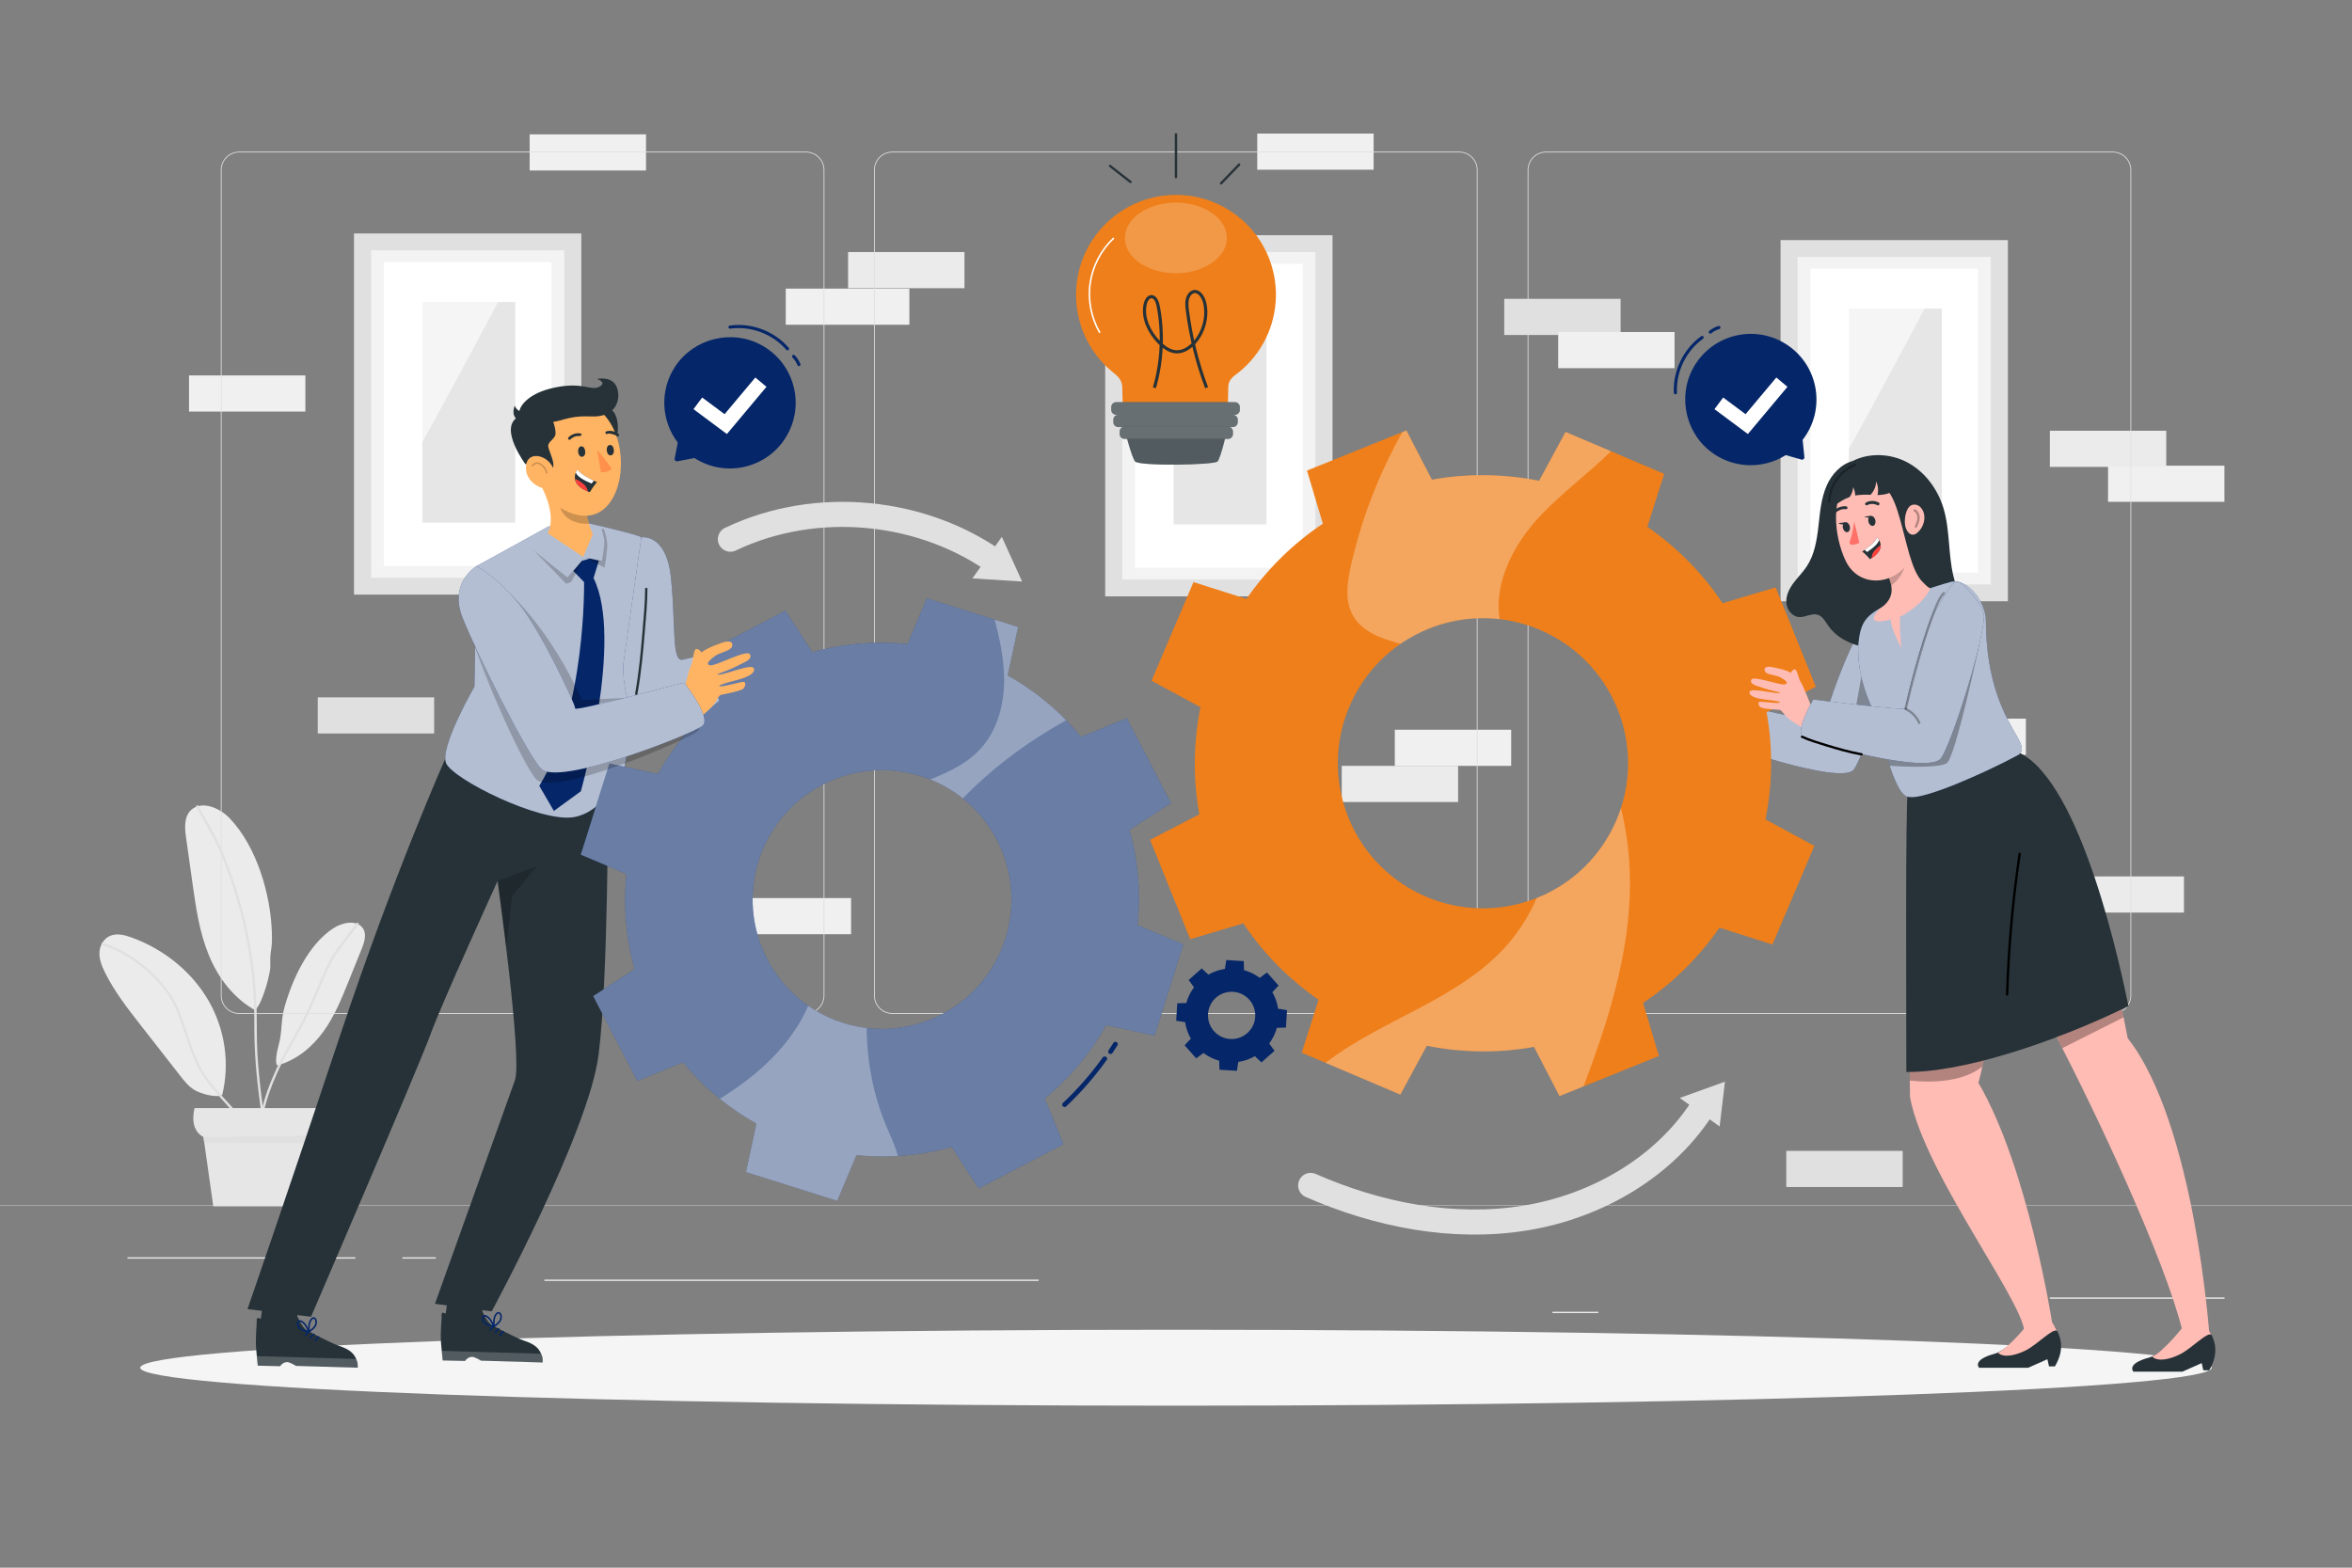 <?xml version="1.0" encoding="utf-8"?>
<!-- Generator: Adobe Illustrator 25.4.1, SVG Export Plug-In . SVG Version: 6.00 Build 0)  -->
<svg version="1.1" xmlns="http://www.w3.org/2000/svg" xmlns:xlink="http://www.w3.org/1999/xlink" x="0px" y="0px"
	 viewBox="0 0 750 500" style="enable-background:new 0 0 750 500;" xml:space="preserve">
<rect x="0" y="0" width="750" height="500" fill="#808080" stroke="none"/>
<style type="text/css">
	.st0{fill:none;stroke:#E0E0E0;stroke-width:8;stroke-linecap:round;stroke-linejoin:round;stroke-miterlimit:10;}
	.st1{fill:#E0E0E0;}
	.st2{fill:#EBEBEB;}
	.st3{fill:#E6E6E6;}
	.st4{enable-background:new    ;}
	.st5{fill:#F0F0F0;}
	.st6{opacity:0.6;fill:#FFFFFF;enable-background:new    ;}
	.st7{fill:#FFFFFF;}
	.st8{display:none;}
	.st9{display:inline;}
	.st10{fill:#407BFF;}
	.st11{opacity:0.9;fill:#FFFFFF;}
	.st12{fill:#F5F5F5;}
	.st13{fill:#263238;}
	.st14{opacity:0.2;fill:#FFFFFF;}
	.st15{fill:#EF7F1A;}
	.st16{opacity:0.2;fill:#FFFFFF;enable-background:new    ;}
	.st17{fill:none;stroke:#FFFFFF;stroke-width:0.5;stroke-miterlimit:10;}
	.st18{fill:none;stroke:#263238;stroke-miterlimit:10;}
	.st19{opacity:0.3;fill:#FFFFFF;}
	.st20{fill:#052669;}
	.st21{fill:none;stroke:#052669;stroke-linecap:round;stroke-linejoin:round;stroke-miterlimit:10;}
	.st22{fill:#FFB463;}
	.st23{opacity:0.7;fill:#FFFFFF;}
	.st24{fill:#FFBCB4;}
	.st25{opacity:0.3;}
	.st26{opacity:0.2;enable-background:new    ;}
	.st27{fill:#FF7168;}
	.st28{fill:#FF3F3E;}
	.st29{fill:none;stroke:#052669;stroke-width:0.5;stroke-miterlimit:10;}
	.st30{opacity:0.4;fill:#FFFFFF;}
	.st31{opacity:0.2;}
	.st32{fill:#FF904B;}
	.st33{opacity:0.2;fill:none;stroke:#000000;stroke-width:0.5;stroke-linecap:round;stroke-linejoin:round;stroke-miterlimit:10;}
</style>
<g id="Background_complete">
	<path class="st0" d="M232.91,171.97c27.35-13.07,61.8-9.72,86.13,8.36"/>
	<polygon class="st1" points="319.46,171.23 310.08,184.47 325.93,185.48 	"/>
	<g>
		<path class="st0" d="M417.94,378.08c21.42,9.41,45.33,14.14,68.43,10.4c23.09-3.74,45.17-16.6,57.35-36.57"/>
		<polygon class="st1" points="535.64,350.18 548.35,359.27 550.05,344.99 		"/>
	</g>
	<g>
		<g>
			<g>
				<path class="st2" d="M88.56,339.75c-0.15,0.35-0.64-0.32-0.48-2.31c0.09-1.2,0.38-2.7,0.71-3.87c1.31-4.62,0.65-7.81,1.96-12.43
					c2.49-8.82,7.48-19.8,15.54-25.08c2.8-1.83,7.23-2.77,9.26-0.22c1.52,1.91,0.68,4.58-0.22,6.8c-1.41,3.49-2.82,6.98-4.22,10.46
					c-2.21,5.48-4.46,11.02-7.97,15.89C99.61,333.87,94.64,338.08,88.56,339.75"/>
			</g>
			<g>
				<g>
					<path class="st1" d="M84.04,354.89c0.94-4.28,2.46-8.43,4.23-12.44c2.45-5.53,5.66-10.58,8.48-15.91
						c2.59-4.88,4.57-10.04,6.79-15.09c0.96-2.19,1.96-4.38,3.2-6.44c0.71-1.18,1.58-2.19,2.4-3.28c1.73-2.29,3.45-4.59,5.17-6.89
						c0.29-0.39-0.36-0.76-0.65-0.38c-1.6,2.12-3.19,4.25-4.79,6.37c-0.69,0.91-1.45,1.76-2.09,2.71c-1.25,1.84-2.23,3.86-3.15,5.88
						c-2.33,5.08-4.29,10.33-6.8,15.33c-2.71,5.39-6.04,10.42-8.57,15.91c-2.08,4.5-3.89,9.17-4.95,14.03
						C83.22,355.16,83.94,355.36,84.04,354.89L84.04,354.89z"/>
				</g>
			</g>
			<g>
				<path class="st2" d="M70.85,349.24c2.48-10.07,0.91-20.95-4.35-30.08c-5.26-9.13-14.16-16.42-24.61-20.18
					c-2.11-0.76-4.49-1.37-6.58-0.58c-2.23,0.85-3.5,3.15-3.6,5.37s0.77,4.38,1.77,6.4c3,6.07,7.26,11.54,11.49,16.95
					c4.15,5.32,8.31,10.63,12.46,15.95c1.32,1.69,2.68,3.42,4.57,4.57C63.89,348.79,68.87,350.25,70.85,349.24"/>
			</g>
			<g>
				<path class="st2" d="M81.46,322.05c2.57-2.6,4.8-12.15,4.75-13.76c-0.19-6.35,0.68-4.4,0.49-10.75
					c-0.36-12.13-4.78-27.53-13.52-36.61c-3.03-3.15-8.48-5.59-11.94-2.84c-2.59,2.06-2.37,5.76-1.93,8.89
					c0.69,4.91,1.38,9.83,2.07,14.74c1.09,7.72,2.19,15.53,5.17,22.82c2.98,7.29,8.05,14.12,15.4,17.98"/>
			</g>
			<g>
				<g>
					<path class="st1" d="M80.99,372.93c2.04-5.83-0.67-11.91-4.23-16.53c-4.08-5.3-9.34-9.62-12.57-15.57
						c-3.19-5.88-4.64-12.48-7.13-18.65c-1.74-4.32-4.65-8.1-7.95-11.36c-4.58-4.53-10.14-8.16-16.31-10.08
						c-0.46-0.14-0.66,0.58-0.2,0.72c5.58,1.73,10.65,4.91,14.92,8.87c3.43,3.18,6.59,6.95,8.49,11.26
						c2.45,5.58,3.76,11.58,6.29,17.13c2.64,5.78,6.86,10.12,11.04,14.79c4.59,5.12,9.43,12.01,6.91,19.22
						C80.1,373.19,80.83,373.39,80.99,372.93L80.99,372.93z"/>
				</g>
			</g>
			<g>
				<g>
					<path class="st1" d="M86.58,374.76c-0.79-8.6-2.22-17.12-3.28-25.68c-0.56-4.51-1-9.04-1.24-13.58
						c-0.25-4.8-0.11-9.59-0.26-14.39c-0.29-9.3-1.55-18.58-3.71-27.64c-1.12-4.68-2.48-9.3-4.09-13.84
						c-1.46-4.12-3.01-8.33-5-12.22c-1.8-3.52-3.85-6.94-5.77-10.4c-0.23-0.42-0.88-0.04-0.65,0.38c1.83,3.29,3.65,6.58,5.48,9.87
						c1.67,3.01,2.89,6.35,4.11,9.56c1.68,4.43,3.14,8.95,4.35,13.53c2.43,9.16,3.91,18.57,4.41,28.04
						c0.25,4.79,0.09,9.58,0.26,14.37c0.15,4.48,0.51,8.95,1.01,13.41c1.07,9.55,2.75,19.03,3.62,28.61
						C85.88,375.24,86.63,375.24,86.58,374.76L86.58,374.76z"/>
				</g>
			</g>
		</g>
		<path class="st3" d="M62.04,353.41h40.9c0,0,2.99,6.87-2.99,8.8l-3.73,22.54H68.01l-3.13-22.13
			C64.88,362.62,60.25,360.83,62.04,353.41z"/>
		<g class="st4">
			<path class="st1" d="M64.88,362.62c11.5,0,23.58-0.41,35.08-0.41l-0.38,2.32H65.15L64.88,362.62z"/>
		</g>
	</g>
	<rect x="60.27" y="119.74" class="st5" width="37.11" height="11.53"/>
	<rect x="168.89" y="42.85" class="st5" width="37.11" height="11.53"/>
	<rect x="400.91" y="42.6" class="st5" width="37.11" height="11.53"/>
	<g>
		<rect x="672.21" y="148.52" class="st5" width="37.11" height="11.53"/>
		<rect x="653.66" y="137.38" class="st2" width="37.11" height="11.53"/>
	</g>
	<rect x="569.61" y="367.06" class="st1" width="37.11" height="11.53"/>
	<rect x="427.85" y="244.27" class="st2" width="37.11" height="11.53"/>
	<rect x="444.77" y="232.74" class="st5" width="37.11" height="11.53"/>
	<rect x="101.33" y="222.41" class="st1" width="37.11" height="11.53"/>
	<rect x="234.28" y="286.43" class="st5" width="37.11" height="11.53"/>
	<g>
		<rect x="659.3" y="279.53" class="st2" width="37.11" height="11.53"/>
		<rect x="608.9" y="229.21" class="st5" width="37.11" height="11.53"/>
	</g>
	<g>
		<rect x="270.44" y="80.39" class="st2" width="37.11" height="11.53"/>
		<rect x="250.56" y="92.05" class="st5" width="39.42" height="11.53"/>
	</g>
	<rect x="479.67" y="95.31" class="st1" width="37.11" height="11.53"/>
	<rect x="496.87" y="105.9" class="st5" width="37.11" height="11.53"/>
	<g>
		<rect x="112.88" y="74.46" class="st1" width="72.49" height="115.19"/>
		<rect x="118.34" y="79.83" class="st6" width="61.59" height="104.44"/>
		<rect x="122.41" y="83.6" class="st7" width="53.44" height="96.92"/>
		<rect x="134.69" y="96.31" class="st3" width="29.6" height="70.38"/>
		<path class="st6" d="M125.53,85.71c0,0-0.95,70.3,0.48,70.06c1.43-0.24,38.12-69.22,38.28-69.94L125.53,85.71z"/>
	</g>
	<g>
		<rect x="567.78" y="76.58" class="st1" width="72.49" height="115.19"/>
		<rect x="573.23" y="81.95" class="st6" width="61.59" height="104.44"/>
		<rect x="577.31" y="85.71" class="st7" width="53.44" height="96.92"/>
		<rect x="589.59" y="98.42" class="st3" width="29.6" height="70.38"/>
		<path class="st6" d="M580.43,87.83c0,0-0.96,70.3,0.48,70.06c1.43-0.24,38.12-69.22,38.28-69.94L580.43,87.83z"/>
	</g>
	<g>
		<rect x="352.42" y="75.02" class="st1" width="72.49" height="115.19"/>
		<rect x="357.87" y="80.39" class="st6" width="61.59" height="104.44"/>
		<rect x="361.95" y="84.15" class="st7" width="53.44" height="96.92"/>
		<rect x="374.23" y="96.86" class="st3" width="29.6" height="70.38"/>
		<path class="st6" d="M365.07,86.27c0,0-0.95,70.3,0.48,70.06c1.43-0.24,38.12-69.22,38.28-69.94L365.07,86.27z"/>
	</g>
	<g>
		<g>
			<g>
				<g>
					<g>
						<g>
							<path class="st1" d="M673.73,323.37H492.99c-3.23,0-5.86-2.63-5.86-5.86V54.23c0-3.23,2.63-5.86,5.86-5.86h180.75
								c3.23,0,5.86,2.63,5.86,5.86V317.5C679.6,320.74,676.97,323.37,673.73,323.37z M492.99,48.62c-3.09,0-5.61,2.52-5.61,5.61
								V317.5c0,3.09,2.52,5.61,5.61,5.61h180.75c3.09,0,5.61-2.52,5.61-5.61V54.23c0-3.09-2.52-5.61-5.61-5.61H492.99z"/>
						</g>
					</g>
					<g>
						<g>
							<path class="st1" d="M465.31,323.37H284.56c-3.23,0-5.86-2.63-5.86-5.86V54.23c0-3.23,2.63-5.86,5.86-5.86h180.75
								c3.23,0,5.86,2.63,5.86,5.86V317.5C471.17,320.74,468.54,323.37,465.31,323.37z M284.56,48.62c-3.09,0-5.61,2.52-5.61,5.61
								V317.5c0,3.09,2.52,5.61,5.61,5.61h180.75c3.09,0,5.61-2.52,5.61-5.61V54.23c0-3.09-2.52-5.61-5.61-5.61H284.56z"/>
						</g>
					</g>
				</g>
				<g>
					<g>
						<g>
							<path class="st1" d="M257.01,323.37H76.27c-3.23,0-5.86-2.63-5.86-5.86V54.23c0-3.23,2.63-5.86,5.86-5.86h180.75
								c3.23,0,5.86,2.63,5.86,5.86V317.5C262.87,320.74,260.24,323.37,257.01,323.37z M76.27,48.62c-3.09,0-5.61,2.52-5.61,5.61
								V317.5c0,3.09,2.52,5.61,5.61,5.61h180.75c3.09,0,5.61-2.52,5.61-5.61V54.23c0-3.09-2.52-5.61-5.61-5.61H76.27z"/>
						</g>
					</g>
				</g>
			</g>
			<g>
				<g>
					<rect y="384.43" class="st1" width="750" height="0.12"/>
				</g>
			</g>
		</g>
		<g>
			<rect x="653.63" y="413.81" class="st2" width="55.73" height="0.42"/>
			<rect x="495.04" y="418.38" class="st2" width="14.63" height="0.42"/>
			<rect x="40.64" y="401.01" class="st2" width="72.67" height="0.42"/>
			<rect x="128.3" y="401.01" class="st2" width="10.66" height="0.42"/>
			<rect x="173.59" y="408.12" class="st2" width="157.61" height="0.42"/>
		</g>
	</g>
</g>
<g id="Background_simple" class="st8">
	<g class="st9">
		<path class="st10" d="M271.94,37.17c-35.09,2.16-68.92,6.76-98.93,13.98c-35.37,8.51-71.5,21.76-60.83,39.09
			c19.7,32,114.23,32.58,95.36,54.1c-21.38,24.37-7.04,52.96,88.89,60.91c182.21,15.1,402.47-73.25,340.6-121.79
			C598.51,53.22,458.24,25.69,271.94,37.17z"/>
		<path class="st11" d="M271.94,37.17c-35.09,2.16-68.92,6.76-98.93,13.98c-35.37,8.51-71.5,21.76-60.83,39.09
			c19.7,32,114.23,32.58,95.36,54.1c-21.38,24.37-7.04,52.96,88.89,60.91c182.21,15.1,402.47-73.25,340.6-121.79
			C598.51,53.22,458.24,25.69,271.94,37.17z"/>
	</g>
</g>
<g id="Shadow">
	<g>
		<g>
			<path class="st12" d="M705.28,436.22c0,6.69-147.87,12.11-330.28,12.11s-330.28-5.42-330.28-12.11
				c0-6.69,147.87-12.11,330.28-12.11S705.28,429.53,705.28,436.22z"/>
		</g>
	</g>
</g>
<g id="Lines">
	<g>
		<g>
			<g>
				<path class="st13" d="M353.71,53.19c2.16,1.74,4.39,3.39,6.54,5.13c0.37,0.3,0.91-0.23,0.53-0.53
					c-2.16-1.74-4.39-3.39-6.54-5.13C353.87,52.36,353.34,52.88,353.71,53.19L353.71,53.19z"/>
			</g>
		</g>
		<g>
			<g>
				<path class="st13" d="M375.37,56.51c0-4.55,0-9.11,0-13.66c0-0.48-0.75-0.48-0.75,0c0,4.55,0,9.11,0,13.66
					C374.62,56.99,375.37,56.99,375.37,56.51L375.37,56.51z"/>
			</g>
		</g>
		<g>
			<g>
				<path class="st13" d="M389.62,58.76c1.93-2,3.86-4,5.79-6.01c0.33-0.35-0.19-0.88-0.53-0.53c-1.93,2-3.86,4-5.79,6.01
					C388.76,58.57,389.29,59.1,389.62,58.76L389.62,58.76z"/>
			</g>
		</g>
	</g>
</g>
<g id="Light_Bulb">
	<g>
		<g>
			<path class="st13" d="M358.74,137.43c0,0,2.02,8.18,3.2,9.74c1.18,1.56,25.32,1.18,26.33,0c1.01-1.18,2.98-9.74,2.98-9.74H358.74
				z"/>
			<path class="st14" d="M358.74,137.43c0,0,2.02,8.18,3.2,9.74c1.18,1.56,25.32,1.18,26.33,0c1.01-1.18,2.98-9.74,2.98-9.74H358.74
				z"/>
			<g>
				<g>
					<g>
						<path class="st15" d="M375.37,62.16c-17.6-0.21-32.03,13.89-32.24,31.49c-0.11,9.55,4.06,18.65,11.38,24.79
							c1.35,1.11,3.4,2.45,3.36,5.24c0,0.09,0.14,6.96,0.14,6.96h33.52c0,0,0.14-7.15,0.14-7.23c0-2.45,1.9-3.51,3.29-4.61
							c7.41-5.94,11.78-14.89,11.9-24.4C407.07,76.8,392.97,62.37,375.37,62.16z"/>
						<path class="st16" d="M391.22,75.89c0,6.2-7.26,11.25-16.26,11.25c-9,0-16.26-5.04-16.26-11.25c0-6.2,7.26-11.26,16.26-11.26
							C383.95,64.64,391.22,69.68,391.22,75.89z"/>
					</g>
					<path class="st17" d="M350.72,106.14c-2.77-4.76-3.88-10.46-3.07-15.91c0.8-5.45,3.51-10.59,7.54-14.34"/>
					<path class="st18" d="M368.11,123.67c2.44-8.32,2.87-17.4,1.23-25.97c-0.27-1.39-0.89-3.05-2.13-3.09
						c-1.11-0.03-1.84,1.34-2.08,2.58c-0.85,4.38,1.42,8.83,4.33,11.85c1.57,1.64,3.48,3.07,5.61,3.17c2.14,0.1,4.17-1.16,5.72-2.84
						c2.96-3.22,4.43-8.27,3.36-12.77c-0.45-1.9-1.8-3.95-3.5-3.58c-1.02,0.22-1.77,1.3-2.04,2.45c-0.26,1.15-0.13,2.36,0.02,3.54
						c1.08,8.47,3.15,16.78,6.13,24.64"/>
				</g>
			</g>
			<path class="st13" d="M393.78,132.3h-37.85c-0.87,0-1.58-0.71-1.58-1.58v-0.88c0-0.87,0.71-1.58,1.58-1.58h37.85
				c0.87,0,1.58,0.71,1.58,1.58v0.88C395.37,131.59,394.66,132.3,393.78,132.3z"/>
			<path class="st19" d="M393.78,132.3h-37.85c-0.87,0-1.58-0.71-1.58-1.58v-0.88c0-0.87,0.71-1.58,1.58-1.58h37.85
				c0.87,0,1.58,0.71,1.58,1.58v0.88C395.37,131.59,394.66,132.3,393.78,132.3z"/>
			<path class="st13" d="M393.14,136.21h-36.56c-0.86,0-1.56-0.7-1.56-1.56v-0.79c0-0.86,0.7-1.56,1.56-1.56h36.56
				c0.86,0,1.56,0.7,1.56,1.56v0.79C394.7,135.51,394,136.21,393.14,136.21z"/>
			<path class="st19" d="M393.14,136.21h-36.56c-0.86,0-1.56-0.7-1.56-1.56v-0.79c0-0.86,0.7-1.56,1.56-1.56h36.56
				c0.86,0,1.56,0.7,1.56,1.56v0.79C394.7,135.51,394,136.21,393.14,136.21z"/>
			<path class="st13" d="M391.6,139.99h-33.01c-0.86,0-1.56-0.7-1.56-1.56v-0.79c0-0.86,0.7-1.56,1.56-1.56h33.01
				c0.86,0,1.56,0.7,1.56,1.56v0.79C393.16,139.3,392.46,139.99,391.6,139.99z"/>
			<path class="st19" d="M391.6,139.99h-33.01c-0.86,0-1.56-0.7-1.56-1.56v-0.79c0-0.86,0.7-1.56,1.56-1.56h33.01
				c0.86,0,1.56,0.7,1.56,1.56v0.79C393.16,139.3,392.46,139.99,391.6,139.99z"/>
		</g>
	</g>
</g>
<g id="Speech_Bubble_2">
	<g>
		<g>
			<g>
				<g>
					<path class="st20" d="M570.86,110.68c-9.57-7.18-23.27-4.93-30.01,5.14c-5.94,8.88-4.09,21.1,4.19,27.85
						c7.22,5.88,17.04,6.11,24.4,1.48l5.02,1.44c0.49,0.14,0.97-0.26,0.92-0.77l-0.56-5.55c0.07-0.09,0.15-0.17,0.22-0.27
						C581.98,130.75,580.11,117.62,570.86,110.68z"/>
				</g>
				<path class="st21" d="M534.25,125.27c-0.35-6.8,2.98-13.68,8.52-17.64"/>
				<path class="st21" d="M545.38,105.91c0.8-0.66,1.74-1.16,2.73-1.45"/>
			</g>
		</g>
		<g>
			<polygon class="st7" points="557.36,138.43 546.71,130.5 549.48,126.78 556.62,132.1 566.43,120.4 569.98,123.37 			"/>
		</g>
	</g>
</g>
<g id="Speech_Bubble_1">
	<g>
		<g>
			<g>
				<g>
					<path class="st20" d="M250.59,139.47c6.29-10.17,2.82-23.62-7.82-29.42c-9.38-5.11-21.38-2.18-27.36,6.67
						c-5.2,7.71-4.56,17.52,0.71,24.43l-0.99,5.13c-0.1,0.5,0.35,0.95,0.85,0.85l5.48-1.05c0.1,0.06,0.19,0.14,0.29,0.2
						C231.6,152.36,244.51,149.32,250.59,139.47z"/>
				</g>
				<path class="st21" d="M232.78,104.33c6.74-0.96,13.89,1.74,18.33,6.91"/>
				<path class="st21" d="M253.06,113.67c0.73,0.74,1.31,1.62,1.69,2.59"/>
			</g>
		</g>
		<g>
			<polygon class="st7" points="231.79,138.43 221.14,130.5 223.91,126.78 231.05,132.1 240.86,120.4 244.41,123.37 			"/>
		</g>
	</g>
</g>
<g id="Gear">
	<path class="st20" d="M390.59,309.03c-1.89,0.27-3.67,0.9-5.27,1.82l-2.11-1.98l-4.17,3.69l1.7,2.34c-1.11,1.48-1.95,3.16-2.45,5
		l-2.88,0.09l-0.35,5.56l2.85,0.45c0.27,1.89,0.9,3.67,1.82,5.27l-1.98,2.11l3.69,4.17l2.33-1.7c1.48,1.11,3.16,1.95,5,2.45
		l0.09,2.88l5.56,0.35l0.45-2.85c1.89-0.27,3.67-0.9,5.27-1.82l2.11,1.98l4.17-3.69l-1.7-2.33c1.1-1.48,1.95-3.16,2.45-5l2.88-0.09
		l0.35-5.56l-2.85-0.45c-0.27-1.89-0.9-3.67-1.82-5.27l1.98-2.11l-3.69-4.17l-2.33,1.7c-1.48-1.11-3.16-1.95-5-2.45l-0.09-2.88
		l-5.56-0.35L390.59,309.03z M400.26,324.32c-0.26,4.16-3.84,7.32-7.99,7.06c-4.16-0.26-7.32-3.84-7.06-7.99
		c0.26-4.16,3.84-7.32,7.99-7.06C397.36,316.58,400.52,320.16,400.26,324.32z"/>
</g>
<g id="Character_2">
	<g>
		<path class="st22" d="M544.33,231.9c0,0-4.16-2.21-5.45-3.94c-1.29-1.73-1.51-1.52-1.6-1.56c-0.1-0.04-5.31-0.23-6.07-0.82
			c-0.76-0.59-0.9-1.62-0.35-1.76c0.55-0.14,5.06,0.54,6.22,0.34c1.16-0.2-0.72-0.64-3.82-0.98c-3.1-0.33-5.76-0.99-5.56-2.48
			c0.2-1.48,7.32,0.47,9.24,0.35c1.93-0.13-1.65-0.51-4.34-1.45c-2.68-0.94-4.93-1.26-4.36-2.77c0.57-1.52,9.24,1.86,10.71,1.44
			c1.47-0.42,0.01-1.42-1.43-2.23c-1.44-0.81-4.28-0.8-4.84-1.83c-0.57-1.04,0.05-1.52,1.09-1.56c1.04-0.05,5.9,1.03,7.07,1.96
			c0,0,0.6-1.24,1.32-1.11c0.72,0.12,1.13,3.06,1.88,4.08c0.75,1.02,3.42,7.98,3.42,7.98L544.33,231.9z"/>
		<path class="st20" d="M596.87,195.73c-6.87,6.81-15.51,33.79-15.2,34.68c0.31,0.89-33.68-7.3-33.68-7.3s-5.94,10.13-3.26,11.95
			c2.68,1.82,42.59,15.7,46.44,10.33c3.18-4.43,11.57-30.92,14.17-41.45L596.87,195.73z"/>
		<path class="st23" d="M596.87,195.73c-6.87,6.81-15.51,33.79-15.2,34.68c0.31,0.89-33.68-7.3-33.68-7.3s-5.94,10.13-3.26,11.95
			c2.68,1.82,42.59,15.7,46.44,10.33c3.18-4.43,11.57-30.92,14.17-41.45L596.87,195.73z"/>
	</g>
	<g>
		<g>
			<path class="st24" d="M610.05,268.1c0,0-1.56,49.35-0.99,81.83c4.76,25.53,39.78,69.65,36.31,76.56c0.12,1.55,7.54-3.76,9-4.69
				c0,0-7.66-49.35-23.49-76.43c8.68-32.73,2.89-78.75,2.89-78.75L610.05,268.1z"/>
			<path class="st25" d="M608.98,344.61c0,0,15.07,2.22,23.13-4.47l0.39-1.9l-23.57,3.36L608.98,344.61z"/>
			<path class="st24" d="M615.27,257.86c0,0,29.68,51.73,42.89,77.51c13.86,27.08,35,73.17,38.54,92.7
				c1.88,0.51,4.88-0.19,7.84-2.15c0,0-4.69-67.62-26.07-94.81c-12.93-69.49-35.38-80.87-35.38-80.87L615.27,257.86z"/>
			<polygon class="st25" points="655.79,330.8 657.61,334.3 677.17,324.46 676.51,321.49 			"/>
			<g>
				<path class="st13" d="M704.45,437.05h-1.86l-0.52-2.3l-6.16,2.74h-15.6c0,0-2.48-2.5,4.95-4.49c0.36-0.1,0.72-0.23,1.05-0.4
					c3.97-1.86,9.61-8.14,9.61-8.14h8.57c0.26,0.4,0.5,0.81,0.7,1.24C706.14,427.62,707.73,431.57,704.45,437.05z"/>
				<path class="st24" d="M705.18,425.79L705.18,425.79c-1.13-1.3-6.28,4.28-10.05,6.16c-3.37,1.68-7.15,2.42-8.83,0.72
					c3.97-1.86,10.21-9.97,10.21-9.97h6.89C703.4,422.69,704.84,424.93,705.18,425.79z"/>
			</g>
			<path class="st13" d="M655.25,435.81h-1.86l-0.52-2.3l-6.16,2.74h-15.6c0,0-2.48-2.5,4.95-4.49c0.36-0.1,0.72-0.23,1.05-0.4
				c3.97-1.86,9.61-8.14,9.61-8.14h8.57c0.26,0.4,0.5,0.81,0.7,1.24C656.98,426.39,658.54,430.34,655.25,435.81z"/>
			<path class="st24" d="M655.98,424.55L655.98,424.55c-1.13-1.3-6.28,4.28-10.05,6.16c-3.37,1.68-7.15,2.42-8.83,0.72
				c3.97-1.86,10.21-9.97,10.21-9.97h6.89C654.2,421.46,655.57,423.69,655.98,424.55z"/>
			<path class="st13" d="M643.61,239.94l-0.21-2.27c-12.48,4.21-22.68,8.22-35.77,9.73l0.73,4.11c-0.81,7.4-0.47,68.13-0.47,90.37
				c17.57,0.31,47.45-9.48,70.82-21C676.67,310.89,663.92,249.1,643.61,239.94z"/>
			<g>
				<g>
					<path d="M643.66,272.23c-2.21,14.9-3.55,29.92-4.01,44.97c-0.01,0.48,0.74,0.48,0.75,0c0.46-14.99,1.79-29.94,3.99-44.77
						C644.45,271.96,643.73,271.76,643.66,272.23L643.66,272.23z"/>
				</g>
			</g>
		</g>
		<g>
			<path class="st13" d="M622.91,183.78c-1.72-7.12-1.06-14.69-3.18-21.7c-1.84-6.08-5.89-11.59-11.49-14.59
				c-5.35-2.86-12.1-3.19-17.48-0.45c-3.72,1-6.7,4.24-8.27,7.83c-1.79,4.09-2.14,8.63-2.64,13.06c-0.51,4.43-1.26,9-3.72,12.72
				c-1.24,1.88-2.87,3.47-4.21,5.27c-1.34,1.81-2.42,3.95-2.3,6.2c0.12,2.25,1.79,4.51,4.03,4.68c2.02,0.15,4.01-1.33,5.95-0.75
				c1.59,0.48,2.44,2.14,3.39,3.51c2.75,3.96,7.49,6.22,12.27,6.91c4.78,0.68,9.65-0.04,14.37-1.02c3.12-0.65,6.27-1.43,9.03-3.02
				c2.76-1.59,5.13-4.12,5.86-7.22C625.42,191.43,623.82,187.57,622.91,183.78z"/>
		</g>
		<polygon class="st25" points="596.97,225.83 593.53,215.87 591.91,224.91 		"/>
		<path class="st20" d="M592.58,205.4c-0.42,8.03,2.03,15.35,4.39,20.43c2.89,6.7,6.77,29,12.07,28.37
			c4.57,0.76,23.16-7.29,34.64-13.47c5.1-3.89-10.29-10.62-10.43-42.88c0-5.57-5.79-13.77-11.4-12.21c-1.5,0.42-3.07,0.89-4.67,1.41
			c-5.66,1.74-11.19,3.86-16.56,6.35c-1.74,0.85,1.7-0.93,0,0C594.48,196.61,593.25,198.99,592.58,205.4z"/>
		<path class="st23" d="M592.58,205.4c-0.42,8.03,2.03,15.35,4.39,20.43c2.89,6.7,6.77,29,12.07,28.37
			c4.57,0.76,23.16-7.29,34.64-13.47c5.1-3.89-10.29-10.62-10.43-42.88c0-5.57-5.79-13.77-11.4-12.21c-1.5,0.42-3.07,0.89-4.67,1.41
			c-5.66,1.74-11.19,3.86-16.56,6.35c-1.74,0.85,1.7-0.93,0,0C594.48,196.61,593.25,198.99,592.58,205.4z"/>
		<path class="st24" d="M609.08,169.58c0.44,5.89,1.67,15.72,6.44,18.07c0,0-1.75,4.93-9.7,9.09c-0.03,3.3,0.13,6.6,0.46,9.88
			c0,0-3.55-6.54-3.34-9.04c-9.41,2.45-3.67-3.35-3.67-3.35c5.62-3.6,4.19-8.11,1.99-12.03L609.08,169.58z"/>
		<path class="st26" d="M606.02,176.34l-3.87,7.89c0.62,0.85,0.93,2.51,0.93,2.51c2.08-1.36,4.83-5.07,4.21-7.59
			C607.05,178.14,606.62,177.19,606.02,176.34z"/>
		<path class="st24" d="M610.58,159.2c1.43,9.26,2.24,13.14-1.24,19.06c-5.24,8.9-16.64,9.22-20.76,0.7
			c-3.7-7.66-5.44-21.52,2.49-27.54c5.14-4.2,12.71-3.43,16.91,1.71C609.39,154.87,610.3,156.97,610.58,159.2z"/>
		<path class="st13" d="M600.88,155.57c6.98,4.49,6.81,34.72,16.5,30.82c9.7-3.9-6.37-36.01-13.33-37.1
			C597.09,148.2,600.88,155.57,600.88,155.57z"/>
		<path class="st13" d="M604.07,149.41c0.87,6.35,0.46,8.23-5.38,8.49c0.36-1.47,0.21-3.02-0.45-4.38c-0.01,1.61-0.66,3.15-1.79,4.3
			c-1.62-0.1-3.26-0.04-4.87,0.2c-0.02-0.92-0.24-1.83-0.65-2.65c-0.06,1.14-0.45,2.24-1.13,3.16c-1.61,0.59-3.11,1.44-4.45,2.51
			C583.16,154.77,591.35,144.3,604.07,149.41z"/>
		<path class="st24" d="M613.62,165.61c-0.17,1.8-1.09,3.45-2.53,4.54c-1.83,1.26-3.52-0.75-3.67-3.31c-0.14-2.3,0.64-5.75,2.81-5.9
			C612.4,160.77,613.91,163.21,613.62,165.61z"/>
		<g>
			<path class="st13" d="M597.95,165.73c0.26,0.85,0.01,1.72-0.57,1.95c-0.58,0.23-1.26-0.27-1.53-1.12
				c-0.26-0.85-0.01-1.72,0.57-1.96C597,164.38,597.69,164.88,597.95,165.73z"/>
			<path class="st13" d="M599.02,161.16c-0.11,0.04-0.24,0.04-0.35-0.02c-1.76-0.92-3.23-0.04-3.25-0.03
				c-0.22,0.13-0.49,0.06-0.61-0.16c-0.12-0.23-0.04-0.52,0.18-0.65c0.08-0.05,1.91-1.16,4.1-0.02c0.22,0.11,0.3,0.4,0.18,0.64
				C599.22,161.04,599.13,161.12,599.02,161.16z"/>
			<path class="st13" d="M584.95,163.72c-0.12,0-0.23-0.04-0.31-0.13c-0.17-0.18-0.15-0.47,0.04-0.65c1.93-1.83,4.01-1.45,4.1-1.43
				c0.25,0.05,0.39,0.29,0.33,0.54c-0.07,0.25-0.32,0.41-0.57,0.36c-0.08-0.02-1.7-0.29-3.23,1.17
				C585.2,163.67,585.08,163.72,584.95,163.72z"/>
			<path class="st27" d="M591.29,166.37c0,0-0.47,3.82-1.48,6.4c-0.18,0.45,0.15,0.95,0.63,0.98c1.24,0.1,2.46-0.65,2.46-0.65
				L591.29,166.37z"/>
			<path class="st13" d="M596.63,164.51l-2.22,0.28C594.41,164.79,597.2,165.77,596.63,164.51z"/>
			<path class="st13" d="M589.81,167.73c0.26,0.85,0.01,1.72-0.57,1.95c-0.58,0.23-1.26-0.27-1.53-1.12
				c-0.26-0.85-0.01-1.72,0.57-1.96C588.86,166.38,589.54,166.88,589.81,167.73z"/>
			<path class="st13" d="M588.37,166.59l-2.22,0.28C586.15,166.87,588.12,167.88,588.37,166.59z"/>
			<g class="st25">
				<g>
					<path d="M610.34,163.11c0.68,0.35,1.02,1.11,1.06,1.85c0.04,0.99-0.39,1.93-0.78,2.81c-0.08,0.19-0.05,0.4,0.13,0.51
						c0.16,0.1,0.43,0.05,0.51-0.13c0.47-1.04,0.98-2.16,0.88-3.33c-0.08-0.95-0.54-1.9-1.42-2.35
						C610.29,162.24,609.92,162.89,610.34,163.11L610.34,163.11z"/>
				</g>
			</g>
		</g>
		<g>
			<path class="st13" d="M593.81,175.89c1.01,0.77,2.49,2.45,2.49,2.45c0.18-0.11,0.35-0.21,0.52-0.33
				c2.34-1.51,2.93-2.98,2.88-4.16c-0.03-0.64-0.27-1.2-0.52-1.62c-0.28-0.49-0.59-0.77-0.59-0.77c-0.77,1.54-2.84,3.12-3.99,3.91
				C594.13,175.7,593.81,175.89,593.81,175.89z"/>
			<path class="st7" d="M594.6,175.37l0.75,0.7c2.21-1.43,3.57-2.73,3.83-3.84c-0.28-0.49-0.59-0.77-0.59-0.77
				C597.83,173,595.75,174.57,594.6,175.37z"/>
			<path class="st28" d="M596.83,178.01c2.34-1.51,2.93-2.98,2.88-4.16c-0.78,0.54-1.66,1.29-2.27,2.19
				C596.96,176.73,596.82,177.41,596.83,178.01z"/>
		</g>
		<path class="st25" d="M601.92,242.19l0.66,2.05c0,0,15.46,1.1,18.24-0.87c2.77-1.97,10.4-38.11,10.4-38.11
			s-14.11,33.08-14.75,33.78C615.82,239.74,601.92,242.19,601.92,242.19z"/>
		<g class="st25">
			<g>
				<path d="M591.47,147.88c-4.92,1.94-8.38,6.81-8.57,12.1c-0.02,0.48,0.73,0.48,0.75,0c0.17-4.93,3.42-9.56,8.01-11.38
					C592.11,148.43,591.92,147.71,591.47,147.88L591.47,147.88z"/>
			</g>
		</g>
		<g>
			<path class="st15" d="M421.83,167.03c-9.74,6.49-17.91,14.69-24.37,23.99l-16.89-5.37l-13.37,31.46l15.6,8.43
				c-2.22,11.09-2.44,22.67-0.36,34.19l-15.7,8.12l12.79,31.7l16.94-5.05c6.49,9.74,14.69,17.91,23.99,24.36l-5.37,16.89
				l31.46,13.37l8.43-15.59c11.1,2.22,22.68,2.44,34.19,0.36l8.12,15.7l31.7-12.79l-5.05-16.94c9.74-6.49,17.91-14.69,24.36-23.99
				l16.89,5.37l13.37-31.46l-15.59-8.43c2.22-11.1,2.44-22.67,0.35-34.19l15.7-8.12l-12.79-31.7l-16.94,5.05
				c-6.49-9.74-14.69-17.92-23.99-24.37l5.37-16.89l-31.46-13.37l-8.43,15.59c-11.1-2.22-22.67-2.44-34.19-0.36l-8.12-15.7
				l-31.7,12.79L421.83,167.03z M515.79,226.12c9.56,23.7-1.9,50.66-25.59,60.22c-23.7,9.56-50.66-1.9-60.23-25.59
				c-9.56-23.7,1.89-50.66,25.59-60.22C479.27,190.97,506.23,202.43,515.79,226.12z"/>
			<g>
				<g class="st25">
					<path class="st7" d="M430.75,180.55c-1.13,5.06-1.96,10.6,0.38,15.22c2.86,5.65,9.12,7.85,15.49,9.58
						c2.74-1.89,5.73-3.52,8.94-4.82c7.45-3.01,15.22-3.93,22.67-3.06c-2-11.8,4.71-24.36,13.26-33.3
						c6.92-7.23,15.12-13.26,22.23-20.25l-14.5-6.16l-8.43,15.59c-11.1-2.22-22.67-2.44-34.19-0.36l-8.12-15.7l-1.29,0.52
						C439.66,151.16,434.1,165.6,430.75,180.55z"/>
				</g>
				<g class="st25">
					<path class="st7" d="M519.45,290.11c0.83-10.77,0.08-21.89-2.56-32.39c-4.08,12.56-13.48,23.3-26.69,28.63
						c-0.06,0.02-0.12,0.04-0.18,0.07c-2.67,6.14-6.36,11.83-10.99,16.68c-15.41,16.14-38.92,22.4-56.36,35.88l23.87,10.14
						l8.43-15.59c11.1,2.22,22.68,2.44,34.19,0.36l8.12,15.7l7.68-3.1C511.89,328.21,517.95,309.53,519.45,290.11z"/>
				</g>
			</g>
		</g>
		<path class="st24" d="M574.53,231.9c0,0-4.16-2.21-5.45-3.94c-1.29-1.73-1.51-1.52-1.6-1.56c-0.1-0.04-5.31-0.23-6.07-0.82
			c-0.76-0.59-0.9-1.62-0.35-1.76c0.55-0.14,5.06,0.54,6.22,0.34c1.16-0.2-0.72-0.64-3.82-0.98c-3.1-0.33-5.76-0.99-5.56-2.48
			c0.2-1.48,7.32,0.47,9.24,0.35c1.93-0.13-1.65-0.51-4.34-1.45c-2.68-0.94-4.93-1.26-4.36-2.77c0.57-1.52,9.24,1.86,10.71,1.44
			c1.47-0.42,0.01-1.42-1.43-2.23s-4.28-0.8-4.84-1.83c-0.57-1.04,0.05-1.52,1.09-1.56c1.04-0.05,5.9,1.03,7.08,1.96
			c0,0,0.6-1.24,1.32-1.11s1.13,3.06,1.88,4.08c0.75,1.02,3.42,7.98,3.42,7.98L574.53,231.9z"/>
		<g>
			<path class="st20" d="M625.77,186.44c2.52,2.15,7.13,7.27,6.88,10.57c-0.78,10.3-10.52,40.38-13.7,44.82
				c-3.86,5.37-41.33-4.96-44.01-6.78c-2.68-1.82,3.26-11.95,3.26-11.95s29.81,3.71,29.5,2.83c-0.31-0.89,5.41-24.39,10.18-32.36
				C622.64,185.61,623.3,184.38,625.77,186.44C625.79,186.46,625.75,186.42,625.77,186.44z"/>
			<path class="st23" d="M625.77,186.44c2.52,2.15,7.13,7.27,6.88,10.57c-0.78,10.3-10.52,40.38-13.7,44.82
				c-3.86,5.37-41.33-4.96-44.01-6.78c-2.68-1.82,3.26-11.95,3.26-11.95s29.81,3.71,29.5,2.83c-0.31-0.89,5.41-24.39,10.18-32.36
				C622.64,185.61,623.3,184.38,625.77,186.44C625.79,186.46,625.75,186.42,625.77,186.44z"/>
			<g class="st25">
				<g>
					<path d="M608.06,226.04c1.72-7.33,3.65-14.61,5.88-21.8c0.98-3.14,2.01-6.28,3.24-9.33c0.74-1.82,1.51-4.03,2.93-5.45
						c0.34-0.34-0.19-0.87-0.53-0.53c-1.34,1.35-2.1,3.33-2.82,5.05c-1.28,3.06-2.34,6.22-3.33,9.39c-2.33,7.4-4.32,14.92-6.1,22.48
						C607.23,226.31,607.95,226.51,608.06,226.04L608.06,226.04z"/>
				</g>
			</g>
			<g class="st25">
				<g>
					<path d="M607.51,226.47c1.87,0.86,3.36,2.39,4.18,4.28c0.08,0.19,0.35,0.23,0.51,0.13c0.19-0.11,0.22-0.33,0.13-0.51
						c-0.86-1.99-2.48-3.64-4.45-4.55c-0.18-0.08-0.4-0.05-0.51,0.13C607.28,226.12,607.33,226.39,607.51,226.47L607.51,226.47z"/>
				</g>
			</g>
		</g>
		<g>
			<g>
				<path d="M574.44,235.3c2.44,1.14,5.09,1.9,7.65,2.7c3.75,1.17,7.55,2.25,11.42,2.95c0.47,0.09,0.67-0.64,0.2-0.72
					c-3.78-0.69-7.5-1.74-11.17-2.87c-2.58-0.8-5.27-1.56-7.72-2.71C574.38,234.45,574,235.09,574.44,235.3L574.44,235.3z"/>
			</g>
		</g>
	</g>
</g>
<g id="Character_1">
	<g>
		<g>
			<g>
				<g>
					<g>
						<g>
							<g>
								<polygon class="st13" points="85.04,406.68 82.84,423.13 93.04,423.47 104.21,399.23 								"/>
							</g>
						</g>
					</g>
				</g>
				<g>
					<g>
						<g>
							<g>
								<g>
									<g>
										<path class="st13" d="M84.13,421.29c1.32,1.29,4.26,1.19,5.62,0.2l0.1-1.92c0.29-1.61,0.89-2.36,2.62-2.09
											c0.85,0.13,1.89,1.2,2.55,2.76c1.18,2.81,2.63,3.97,2.63,3.97s7.65,4.08,10.41,5.02c1.65,0.56,3.85,1.39,4.99,3.2
											c0.33,0.52,0.61,1.13,0.86,1.85c0.2,0.59,0.16,1.91,0.16,1.94l-19.66-0.58c0,0-1.97-1.23-2.83-1.22
											c-1.52,0.01-2.24,1.31-2.24,1.31l-7.15-0.16c0,0-0.11-1.11-0.26-2.72l0,0c-0.07-0.73-0.14-1.55-0.23-2.43
											c-0.35-3.75,0.25-8.19,0.16-9.26C81.69,419.31,84.13,421.29,84.13,421.29z"/>
										<g>
											<g>
												<g>
													<g>
														<path class="st20" d="M101.78,426.24c-0.09-0.08-0.22-0.09-0.33-0.03c-0.48,0.28-0.88,0.68-1.16,1.19
															c-0.15,0.27,0.27,0.54,0.42,0.27c0.25-0.45,0.6-0.81,1.02-1.05C101.87,426.53,101.89,426.35,101.78,426.24
															C101.78,426.24,101.78,426.24,101.78,426.24z"/>
													</g>
												</g>
											</g>
										</g>
										<g>
											<g>
												<g>
													<g>
														<path class="st20" d="M100.28,425.38c-0.09-0.08-0.22-0.09-0.33-0.03c-0.48,0.28-0.88,0.68-1.16,1.19
															c-0.15,0.27,0.27,0.54,0.42,0.27c0.25-0.45,0.6-0.81,1.02-1.05C100.38,425.67,100.4,425.49,100.28,425.38
															C100.28,425.38,100.28,425.38,100.28,425.38z"/>
													</g>
												</g>
											</g>
										</g>
										<g>
											<g>
												<g>
													<g>
														<path class="st20" d="M98.74,424.57c-0.09-0.08-0.22-0.09-0.33-0.03c-0.48,0.28-0.88,0.68-1.16,1.19
															c-0.15,0.27,0.27,0.54,0.42,0.27c0.25-0.45,0.6-0.81,1.02-1.05C98.83,424.86,98.86,424.69,98.74,424.57
															C98.74,424.57,98.74,424.57,98.74,424.57z"/>
													</g>
												</g>
											</g>
										</g>
									</g>
								</g>
							</g>
						</g>
					</g>
				</g>
				<path class="st16" d="M113.53,433.43c0.13,0.29,0.25,0.59,0.37,0.92c0.2,0.59,0.16,1.91,0.16,1.94l-19.66-0.58
					c0,0-1.97-1.23-2.83-1.22c-1.52,0.01-2.24,1.31-2.24,1.31l-7.15-0.16c0,0-0.11-1.11-0.26-2.72l0,0
					c-0.01-0.13-0.03-0.27-0.04-0.4L113.53,433.43z"/>
				<path class="st29" d="M98.55,424.79c-0.04-0.68-0.08-1.37,0-2.05c0.08-0.68,0.29-1.36,0.7-1.91c0.19-0.25,0.47-0.49,0.79-0.47
					c0.33,0.03,0.57,0.35,0.68,0.67c0.21,0.61,0.09,1.3-0.21,1.87C100.21,423.47,99.06,424.4,98.55,424.79"/>
				<path class="st29" d="M98.47,424.79c-0.25-0.64-0.5-1.28-0.86-1.86c-0.36-0.58-0.83-1.11-1.43-1.44
					c-0.28-0.15-0.63-0.25-0.91-0.09c-0.29,0.17-0.37,0.55-0.34,0.89c0.07,0.64,0.46,1.22,0.97,1.61
					C96.41,424.29,97.84,424.65,98.47,424.79"/>
			</g>
			<g>
				<g>
					<g>
						<g>
							<g>
								<polygon class="st13" points="144,405 141.8,421.45 152,421.79 163.17,397.56 								"/>
							</g>
						</g>
					</g>
				</g>
				<g>
					<g>
						<g>
							<g>
								<g>
									<g>
										<path class="st13" d="M143.1,419.62c1.32,1.29,4.26,1.19,5.62,0.2l0.1-1.92c0.29-1.61,0.89-2.36,2.62-2.09
											c0.85,0.13,1.89,1.2,2.55,2.76c1.18,2.81,2.63,3.97,2.63,3.97s7.65,4.08,10.41,5.02c1.65,0.56,3.85,1.39,4.99,3.2
											c0.33,0.52,0.61,1.13,0.86,1.85c0.2,0.59,0.16,1.91,0.16,1.94l-19.66-0.58c0,0-1.97-1.23-2.83-1.22
											c-1.52,0.01-2.24,1.31-2.24,1.31l-7.15-0.16c0,0-0.11-1.11-0.26-2.72l0,0c-0.07-0.73-0.14-1.55-0.23-2.43
											c-0.35-3.75,0.25-8.19,0.16-9.26C140.65,417.64,143.1,419.62,143.1,419.62z"/>
										<g>
											<g>
												<g>
													<g>
														<path class="st20" d="M160.74,424.56c-0.09-0.08-0.22-0.09-0.33-0.03c-0.48,0.28-0.88,0.68-1.16,1.19
															c-0.15,0.27,0.27,0.54,0.42,0.27c0.25-0.45,0.6-0.81,1.02-1.05C160.83,424.86,160.86,424.68,160.74,424.56
															C160.74,424.57,160.74,424.57,160.74,424.56z"/>
													</g>
												</g>
											</g>
										</g>
										<g>
											<g>
												<g>
													<g>
														<path class="st20" d="M159.24,423.7c-0.09-0.08-0.22-0.09-0.33-0.03c-0.48,0.28-0.88,0.68-1.16,1.19
															c-0.15,0.27,0.27,0.54,0.42,0.27c0.25-0.45,0.6-0.81,1.02-1.05C159.34,423.99,159.36,423.82,159.24,423.7
															C159.25,423.71,159.24,423.7,159.24,423.7z"/>
													</g>
												</g>
											</g>
										</g>
										<g>
											<g>
												<g>
													<g>
														<path class="st20" d="M157.7,422.9c-0.09-0.08-0.22-0.09-0.33-0.03c-0.48,0.28-0.88,0.68-1.16,1.19
															c-0.15,0.27,0.27,0.54,0.42,0.27c0.25-0.45,0.6-0.81,1.02-1.05C157.79,423.19,157.82,423.01,157.7,422.9
															C157.7,422.9,157.7,422.9,157.7,422.9z"/>
													</g>
												</g>
											</g>
										</g>
									</g>
								</g>
							</g>
						</g>
					</g>
				</g>
				<path class="st16" d="M172.49,431.75c0.13,0.29,0.25,0.59,0.37,0.92c0.2,0.59,0.16,1.91,0.16,1.94l-19.66-0.58
					c0,0-1.97-1.23-2.83-1.22c-1.52,0.01-2.24,1.31-2.24,1.31l-7.15-0.16c0,0-0.11-1.11-0.26-2.72l0,0
					c-0.01-0.13-0.03-0.27-0.04-0.4L172.49,431.75z"/>
				<path class="st29" d="M157.51,423.12c-0.04-0.68-0.08-1.37,0-2.05c0.08-0.68,0.29-1.36,0.7-1.91c0.19-0.25,0.47-0.49,0.79-0.47
					c0.33,0.03,0.57,0.35,0.68,0.67c0.21,0.61,0.09,1.3-0.21,1.87C159.17,421.8,158.02,422.73,157.51,423.12"/>
				<path class="st29" d="M157.43,423.12c-0.25-0.64-0.5-1.28-0.86-1.86c-0.36-0.58-0.83-1.11-1.43-1.44
					c-0.28-0.15-0.63-0.25-0.91-0.09c-0.29,0.17-0.37,0.55-0.34,0.89c0.07,0.64,0.46,1.22,0.97,1.61
					C155.37,422.61,156.8,422.97,157.43,423.12"/>
			</g>
			<path class="st13" d="M142.18,241.54c0,0-16.52,37.01-33.66,88.5c-17.73,53.25-29.6,87.49-29.6,87.49l20.26,2.43
				c0,0,34.5-80.08,38.08-90.02c3.58-9.94,21.42-48.97,21.42-48.97s7.92,56.78,5.53,63.54c-2.39,6.76-25.51,71.33-25.51,71.33
				l18.09,2.41c0,0,30.88-57.04,34.06-81.69c3.18-24.65,3.01-84.93,3.01-84.93L142.18,241.54z"/>
			<polygon class="st26" points="158.67,280.98 171.19,276.29 163.26,285.82 161.42,302.29 			"/>
		</g>
		<g>
			<path class="st20" d="M174.79,167.97c-0.97,0.6-22.83,12.58-22.83,12.58l-0.67,38.45c0,0-11.08,19.21-9.08,24.34
				c2,5.12,30.15,19.15,40.82,17.27c10.68-1.89,16.13-16.28,16.13-16.28s8.33-42.03,8.76-53.87c0.43-11.83-3.13-18.26-3.42-19.07
				c-0.1-0.28-2.42-0.96-5.42-1.75c-5.77-1.5-14.08-3.36-14.08-3.36L174.79,167.97z"/>
			<path class="st23" d="M174.79,167.97c-0.97,0.6-22.83,12.58-22.83,12.58l-0.67,38.45c0,0-11.08,19.21-9.08,24.34
				c2,5.12,30.15,19.15,40.82,17.27c10.68-1.89,16.13-16.28,16.13-16.28s8.33-42.03,8.76-53.87c0.43-11.83-3.13-18.26-3.42-19.07
				c-0.1-0.28-2.42-0.96-5.42-1.75c-5.77-1.5-14.08-3.36-14.08-3.36L174.79,167.97z"/>
			<path class="st20" d="M186.25,185.64c0,0,0.69,40.59-14.28,65l4.65,8l8.6-6.27c0,0,13.74-48.59,4.05-67.99l1.7-5.57l-2.9-0.67
				l-2.53,0.75l-2.72,3.22L186.25,185.64z"/>
			<g>
				<path class="st26" d="M169.9,175.22c0.72,0.8,11.02,8.92,11.02,8.92l5.26-5.96c0.03-0.07-4.04,7.38-4.06,7.45l-1.6,0.55
					L169.9,175.22z"/>
				<path class="st26" d="M186.75,177.91l5.23,0.92c0,0,0.91-5.29,0.7-6.62c-0.21-1.33-0.83-3.52-0.83-3.52l0.63-0.15
					c0,0,1.42,3.49,1.13,6.4c-0.31,3.08-0.83,6.11-0.83,6.11L186.75,177.91z"/>
			</g>
			<path class="st26" d="M185.54,223.24c-10.03-22.44-22.57-33.54-22.57-33.54l20.43,36.26l17.18-3.44L185.54,223.24z"/>
		</g>
	</g>
	<path class="st20" d="M204.51,171.38c0,0,8.07-1.45,9.48,13.18c1.49,15.57,0.23,26.44,3.62,25.85c3.39-0.59,21.03-5.83,21.03-5.83
		l5.46,18.37c0,0-25.03,11.04-35.57,9.28c-10.54-1.76-9.78-20.32-9.78-20.32L204.51,171.38z"/>
	<path class="st23" d="M204.51,171.38c0,0,8.07-1.45,9.48,13.18c1.49,15.57,0.23,26.44,3.62,25.85c3.39-0.59,21.03-5.83,21.03-5.83
		l5.46,18.37c0,0-25.03,11.04-35.57,9.28c-10.54-1.76-9.78-20.32-9.78-20.32L204.51,171.38z"/>
	<g>
		<g>
			<path class="st13" d="M203.25,221.43c1.18-6.47,1.8-13.05,2.34-19.59c0.39-4.65,0.85-9.35,0.87-14.02c0-0.48-0.75-0.48-0.75,0
				c-0.01,4.56-0.47,9.14-0.84,13.68c-0.54,6.59-1.16,13.22-2.35,19.73C202.45,221.7,203.17,221.9,203.25,221.43L203.25,221.43z"/>
		</g>
	</g>
	<g>
		<path class="st20" d="M229.38,223.46c-8.09,6.6-14.64,14.58-19.57,23.39l-15.46-3.32l-9.16,29.07l14.57,6.15
			c-1.01,10.04-0.22,20.34,2.62,30.38l-13.24,8.56l14.08,27.04l14.6-5.94c6.6,8.08,14.58,14.64,23.39,19.57l-3.32,15.46l29.07,9.16
			l6.15-14.57c10.04,1.01,20.34,0.22,30.38-2.62l8.56,13.24l27.04-14.08l-5.94-14.6c8.08-6.6,14.64-14.58,19.56-23.39l15.46,3.32
			l9.16-29.07l-14.57-6.15c1.01-10.04,0.22-20.34-2.62-30.38l13.24-8.56l-14.08-27.04l-14.6,5.94c-6.6-8.09-14.58-14.64-23.39-19.57
			l3.32-15.46l-29.08-9.16l-6.14,14.57c-10.04-1.01-20.34-0.22-30.38,2.62l-8.56-13.24l-27.04,14.08L229.38,223.46z M317.87,267.84
			c10.53,20.21,2.67,45.14-17.54,55.66c-20.22,10.53-45.14,2.67-55.66-17.54c-10.53-20.22-2.67-45.14,17.54-55.66
			C282.42,239.77,307.34,247.62,317.87,267.84z"/>
		<path class="st30" d="M229.38,223.46c-8.09,6.6-14.64,14.58-19.57,23.39l-15.46-3.32l-9.16,29.07l14.57,6.15
			c-1.01,10.04-0.22,20.34,2.62,30.38l-13.24,8.56l14.08,27.04l14.6-5.94c6.6,8.08,14.58,14.64,23.39,19.57l-3.32,15.46l29.07,9.16
			l6.15-14.57c10.04,1.01,20.34,0.22,30.38-2.62l8.56,13.24l27.04-14.08l-5.94-14.6c8.08-6.6,14.64-14.58,19.56-23.39l15.46,3.32
			l9.16-29.07l-14.57-6.15c1.01-10.04,0.22-20.34-2.62-30.38l13.24-8.56l-14.08-27.04l-14.6,5.94c-6.6-8.09-14.58-14.64-23.39-19.57
			l3.32-15.46l-29.08-9.16l-6.14,14.57c-10.04-1.01-20.34-0.22-30.38,2.62l-8.56-13.24l-27.04,14.08L229.38,223.46z M317.87,267.84
			c10.53,20.21,2.67,45.14-17.54,55.66c-20.22,10.53-45.14,2.67-55.66-17.54c-10.53-20.22-2.67-45.14,17.54-55.66
			C282.42,239.77,307.34,247.62,317.87,267.84z"/>
		<g>
			<g class="st25">
				<path class="st7" d="M307.02,254.65c9.58-9.88,20.81-18.19,32.95-24.93c-5.56-5.7-11.85-10.48-18.65-14.28l3.32-15.46
					l-7.46-2.35c1.56,5.99,2.86,12.05,3,18.22c0.18,8.05-1.82,16.45-7.12,22.52c-4.32,4.94-10.22,7.81-16.47,10.22
					C300.32,250.08,303.84,252.11,307.02,254.65z"/>
			</g>
			<g class="st25">
				<path class="st7" d="M286.3,368.67c-0.86-3.33-2.4-6.46-3.73-9.64c-4.13-9.9-6.11-20.48-6.22-31.15
					c-6.67-0.81-13.08-3.23-18.63-7.08c-3.64,8.39-9.8,15.7-16.88,21.59c-3.56,2.96-7.36,5.6-11.29,8.06
					c3.68,2.98,7.57,5.63,11.66,7.92l-3.32,15.46l29.07,9.16l6.15-14.57C277.48,368.85,281.89,368.93,286.3,368.67z"/>
			</g>
		</g>
	</g>
	<g>
		<path class="st22" d="M186.45,158.3l-15.1-8.03c0.11,1.08,0.36,3.03,1.03,4.31c5.66,10.75,2.23,15.47,2.23,15.47l11.34,7.57
			l3.1-7.21l0,0C187.78,167.88,186.32,161.72,186.45,158.3z"/>
		<path class="st31" d="M187,163.06l-8.48-1.34c0.93,2.55,3.42,5.48,9.25,5.35C187.78,167.07,187.01,164.2,187,163.06z"/>
		<path class="st13" d="M195.97,131.81c1.93,3.25,1.58,11.62-3.87,10.43C186.66,141.05,192.66,126.23,195.97,131.81z"/>
		<path class="st22" d="M170.78,143.22c1.57,9.14,2.28,14.33,7.45,18.49c22.27,13.77,26.62-27.63,8.52-33.12
			C177.48,126.05,169.21,134.09,170.78,143.22z"/>
		<path class="st13" d="M164.81,133.23c0,0,8.31-1.17,9.71-1.27c1.4-0.1,2.82,4.87,2.62,6.49c-0.2,1.62-2.39,2.33-2.33,3.87
			c0.07,1.32,2.28,5.16,1.49,6.94c-0.9,0.71-5.84-2.24-5.84-2.24l-2.89,1.06C167.57,148.08,159.27,136.96,164.81,133.23z"/>
		<path class="st13" d="M164.96,133.95c-0.87-0.78-1.81-2.13-0.78-4.66c0,0.69,0.87,1.5,1.41,1.79c0.54-2.09,3.25-5.68,10.88-7.38
			c9.38-2.09,11.84,1.08,14.58-0.33c2.74-1.41-0.69-2.49-0.69-2.49s4.73-1.1,6.26,2.48c1.53,3.58,0.21,9.86-8.16,9.47
			c-8.37-0.4-10,2.33-14.22,1.66C171.16,134.11,168.06,133.93,164.96,133.95z"/>
		<path class="st22" d="M167.99,151.13c1.62,4.81,9.99,7.43,8.92,0.25C176.29,144.39,165.9,142.67,167.99,151.13z"/>
		<path class="st13" d="M184.37,144.16c0.23,2.23,2.5,1.93,2.23-0.27C186.37,141.66,184.11,141.96,184.37,144.16z"/>
		<path class="st13" d="M193.5,143.71c0.23,2.23,2.5,1.93,2.23-0.27C195.5,141.21,193.23,141.51,193.5,143.71z"/>
		<path class="st32" d="M190.44,143.41c0,0,3.49,4.35,4.66,6.15c-1.18,1.33-3.5,1.03-3.5,1.03L190.44,143.41z"/>
		<path class="st13" d="M181.45,140.25c0.15,0.04,0.32,0.01,0.44-0.11c1.42-1.38,3.02-1.06,3.04-1.05c1.94-0.86-1.65-1.72-3.66,0.42
			C181.03,139.74,181.14,140.17,181.45,140.25z"/>
		<path class="st33" d="M169.81,148.52c1.53-2.13,4.24,0.39,4.5,2.3"/>
		<path class="st13" d="M197.14,139.19c0.33-0.1,0.41-0.57,0.14-0.77c-1.92-1.52-3.85-0.86-3.94-0.84
			c-0.54,0.18-0.27,1.03,0.28,0.84C193.91,138.08,195.61,138.4,197.14,139.19z"/>
		<path class="st13" d="M190.34,153.75c-0.84,1.02-1.6,2.11-2.28,3.24c-0.22-0.08-0.44-0.17-0.65-0.26c-2.93-1.2-3.9-2.72-4.07-4.05
			c-0.07-0.65,0.01-1.31,0.24-1.92c0.12-0.35,0.29-0.68,0.5-0.98c1.17,1.57,3.81,2.89,5.25,3.54
			C189.99,153.57,190.34,153.75,190.34,153.75z"/>
		<path class="st7" d="M189.35,153.3l-0.7,0.94c-2.75-1.13-4.54-2.29-5.06-3.5c0.12-0.35,0.29-0.68,0.5-0.98
			C185.28,151.34,187.91,152.65,189.35,153.3z"/>
		<path class="st28" d="M187.46,156.75c-2.93-1.2-3.9-2.72-4.07-4.05c1.1,0.48,2.12,1.14,2.99,1.97
			C186.94,155.24,187.32,155.97,187.46,156.75z"/>
	</g>
	<g>
		<g>
			<g>
				<path class="st20" d="M339.99,352.87c4.79-4.51,9.11-9.49,12.94-14.84c0.56-0.79-0.74-1.54-1.3-0.76
					c-3.75,5.25-8.01,10.11-12.71,14.53C338.23,352.47,339.29,353.53,339.99,352.87L339.99,352.87z"/>
			</g>
		</g>
		<g>
			<g>
				<path class="st20" d="M354.77,335.8c0.52-0.8,1.03-1.6,1.55-2.4c0.21-0.33,0.08-0.84-0.27-1.03c-0.37-0.2-0.8-0.08-1.03,0.27
					c-0.52,0.8-1.03,1.6-1.55,2.4c-0.21,0.33-0.08,0.84,0.27,1.03C354.11,336.27,354.54,336.16,354.77,335.8L354.77,335.8z"/>
			</g>
		</g>
	</g>
	<g>
		<path class="st22" d="M222.4,229.35c0,0,4.6-3.33,5.85-5.61c1.25-2.28,1.55-2.06,1.66-2.12c0.11-0.06,6.31-1.16,7.12-1.99
			c0.81-0.83,0.81-2.08,0.12-2.16c-0.69-0.08-5.95,1.48-7.37,1.43c-1.42-0.05,0.75-0.89,4.4-1.8c3.65-0.91,6.71-2.14,6.23-3.88
			c-0.48-1.74-8.66,1.78-10.98,1.95c-2.32,0.17,1.89-0.89,4.94-2.45c3.05-1.57,5.68-2.32,4.75-4.03c-0.93-1.72-10.73,3.75-12.56,3.5
			c-1.83-0.25-0.25-1.69,1.34-2.9c1.59-1.21,4.98-1.66,5.48-2.99c0.5-1.33-0.31-1.8-1.56-1.69c-1.24,0.12-6.88,2.21-8.12,3.51
			c0,0-0.92-1.38-1.76-1.11c-0.84,0.27-0.84,3.85-1.57,5.19c-0.73,1.34-2.76,10.1-2.76,10.1L222.4,229.35z"/>
		<path class="st26" d="M148.79,185.61c-2.65,2.98-0.82,8.05,0.03,11.95c2.64,12.17,17.66,46.25,22.19,51.02
			c5.5,5.78,48.54-12.78,51.44-15.39c2.9-2.61-5.88-13.73-5.88-13.73s-34.99,9.37-34.77,8.26c0.22-1.11-10.79-24.48-17.8-33.21
			C156.98,185.79,151.4,182.74,148.79,185.61C148.76,185.64,148.82,185.58,148.79,185.61z"/>
		<path class="st20" d="M218.17,217.7c0,0-34.99,9.37-34.77,8.26c0.22-1.11-10.79-24.48-17.8-33.21
			c-7.01-8.73-13.64-12.21-13.64-12.21c-4.54,3.08-7.51,8.82-4.5,16.38c4.79,12.05,20.52,43.48,25.06,48.25
			c5.5,5.78,48.64-11.13,51.53-13.74C226.94,228.82,218.17,217.7,218.17,217.7z"/>
		<path class="st23" d="M218.17,217.7c0,0-34.99,9.37-34.77,8.26c0.22-1.11-10.79-24.48-17.8-33.21
			c-7.01-8.73-13.64-12.21-13.64-12.21c-4.54,3.08-7.51,8.82-4.5,16.38c4.79,12.05,20.52,43.48,25.06,48.25
			c5.5,5.78,48.64-11.13,51.53-13.74C226.94,228.82,218.17,217.7,218.17,217.7z"/>
	</g>
</g>
</svg>
